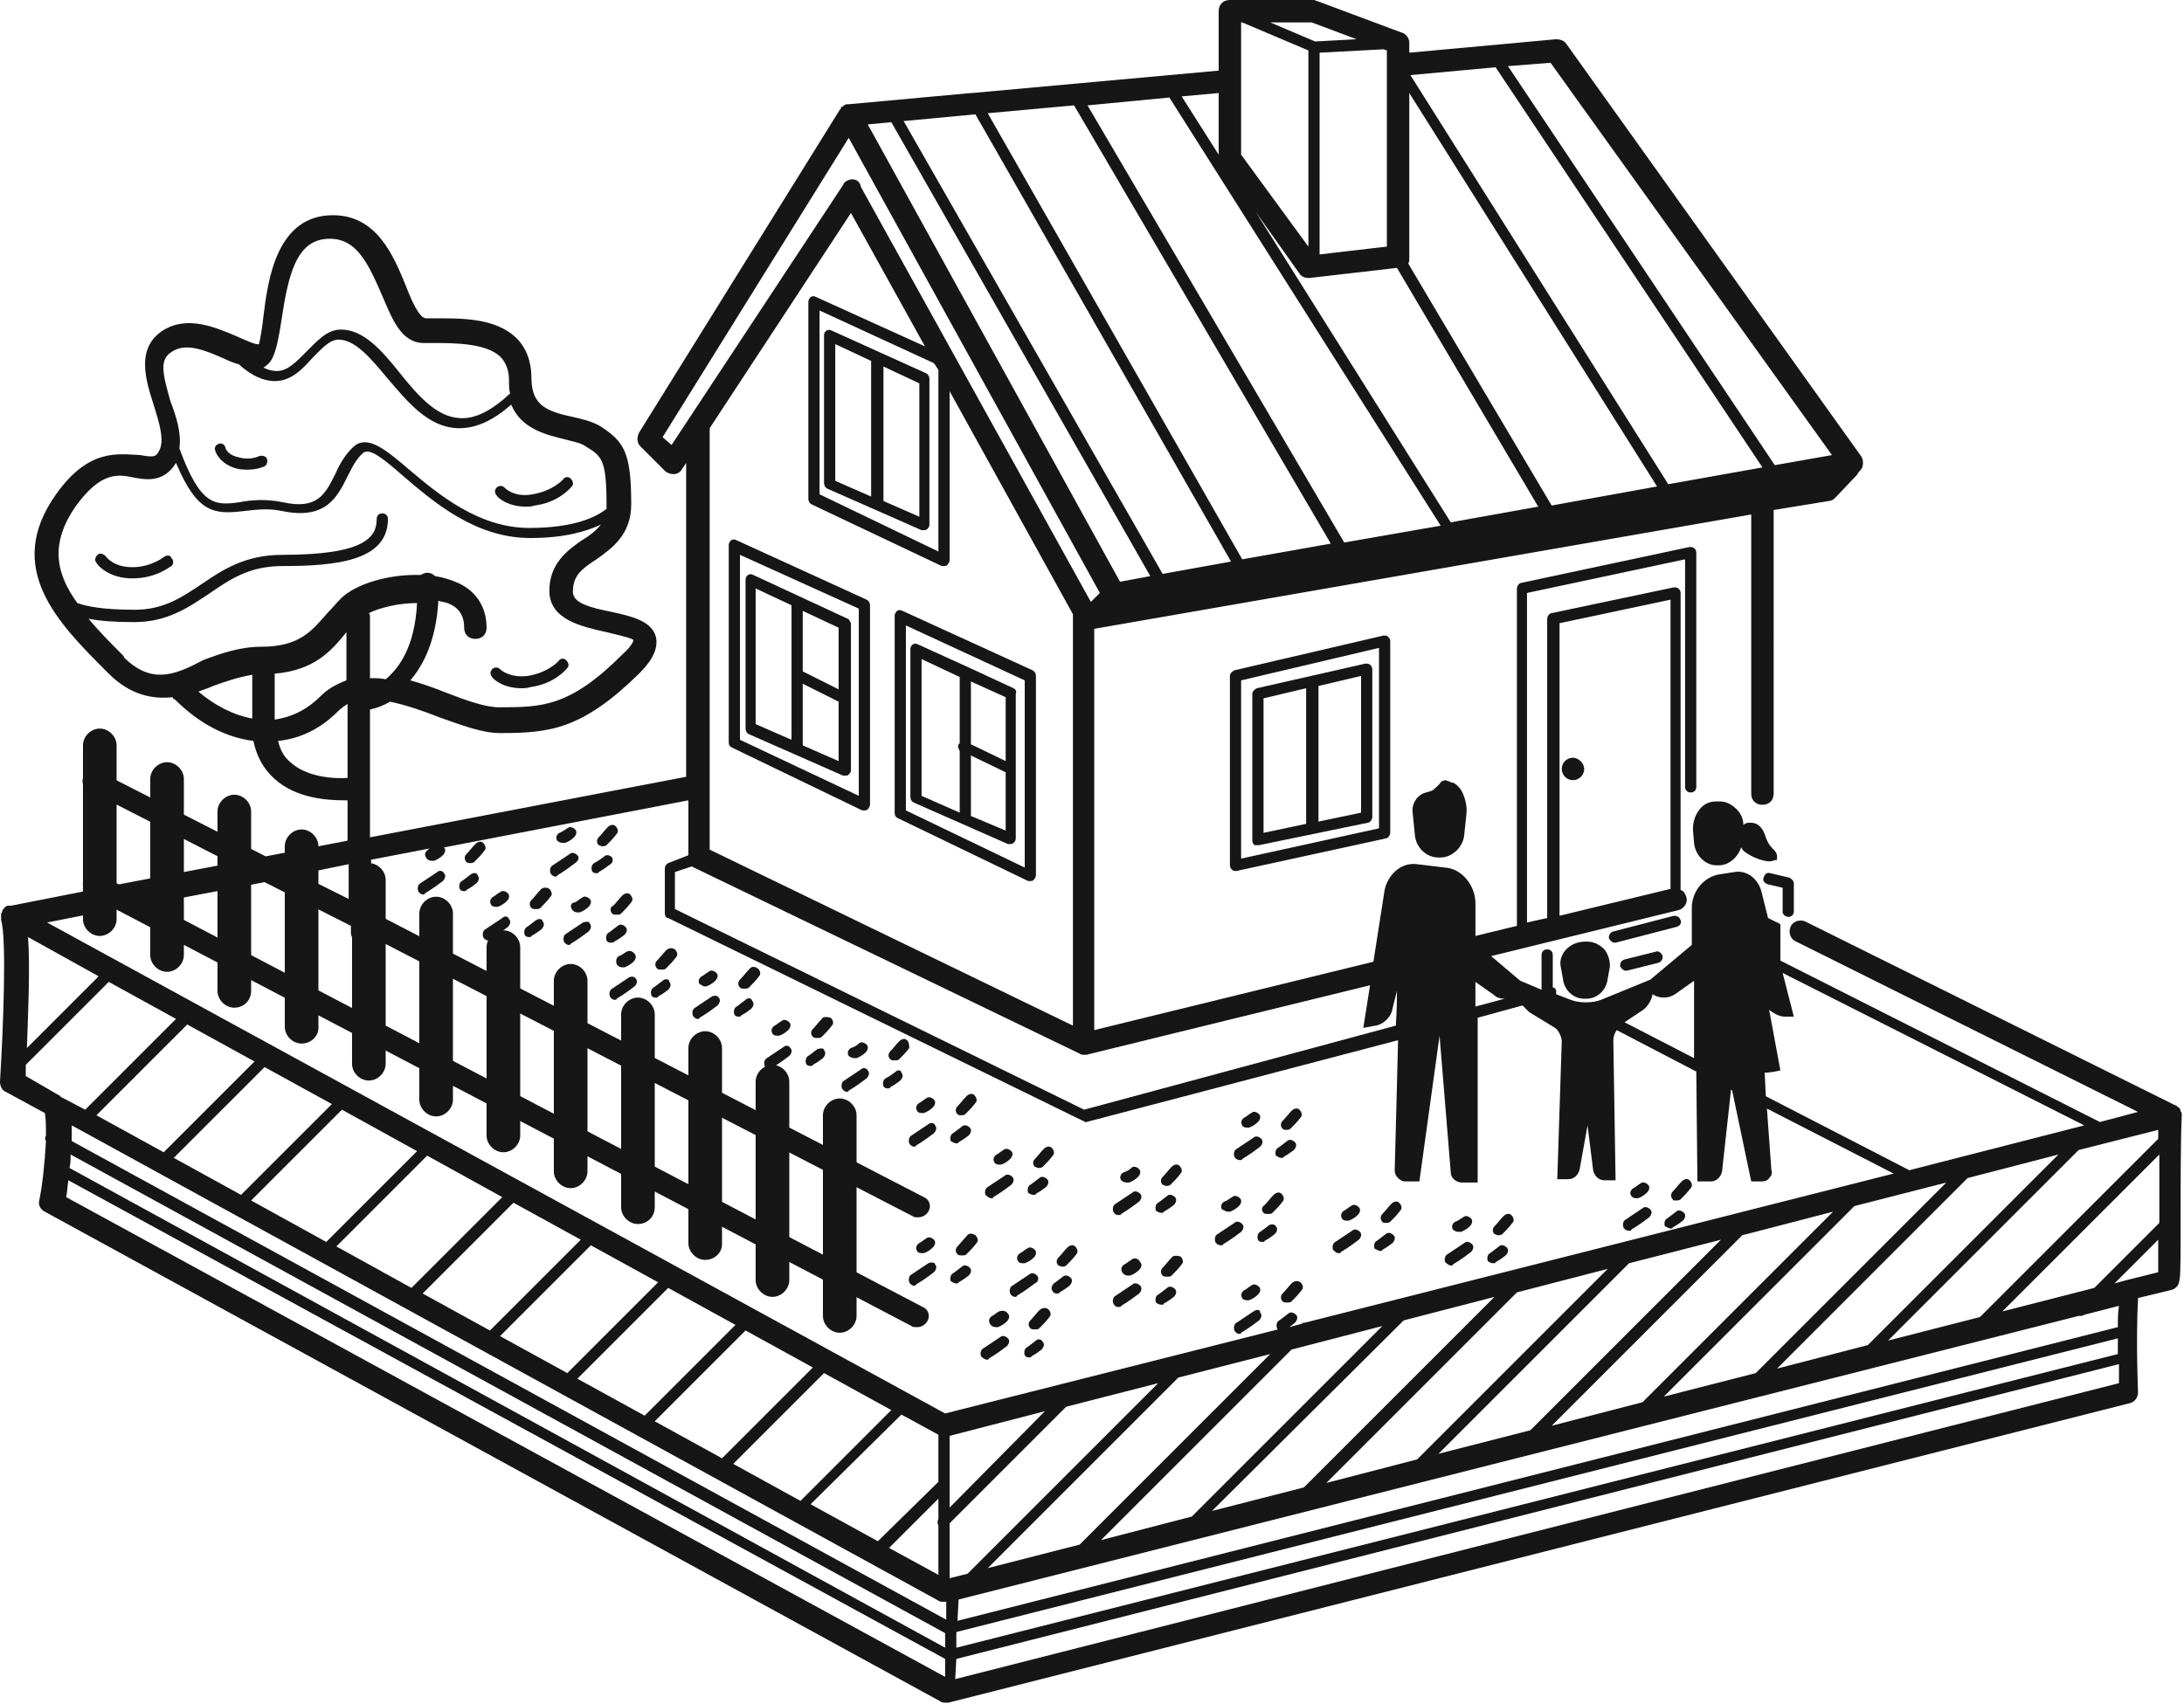 <?xml version="1.0" encoding="utf-8"?>
<!-- Generator: Adobe Illustrator 21.0.2, SVG Export Plug-In . SVG Version: 6.00 Build 0)  -->
<svg version="1.1" id="Слой_1" xmlns="http://www.w3.org/2000/svg" xmlns:xlink="http://www.w3.org/1999/xlink" x="0px" y="0px"
	 viewBox="0 0 194.8 152" style="enable-background:new 0 0 194.8 152;" xml:space="preserve">
<style type="text/css">
	.st0{fill:#161616;}
</style>
<g>
	<g>
		<path class="st0" d="M74.9,118.9c-0.8,0-1.5-0.7-1.5-1.5V99.5c0-0.8,0.7-1.5,1.5-1.5s1.5,0.7,1.5,1.5v17.9
			C76.4,118.2,75.7,118.9,74.9,118.9z"/>
		<path class="st0" d="M68.9,115.7c-0.8,0-1.5-0.7-1.5-1.5V96.5c0-0.8,0.7-1.5,1.5-1.5s1.5,0.7,1.5,1.5v17.7
			C70.4,115,69.7,115.7,68.9,115.7z"/>
		<path class="st0" d="M62.9,112.4c-0.8,0-1.5-0.7-1.5-1.5V93.5c0-0.8,0.7-1.5,1.5-1.5s1.5,0.7,1.5,1.5v17.5
			C64.4,111.8,63.7,112.4,62.9,112.4z"/>
		<path class="st0" d="M56.9,109.2c-0.8,0-1.5-0.7-1.5-1.5V90.5c0-0.8,0.7-1.5,1.5-1.5s1.5,0.7,1.5,1.5v17.2
			C58.4,108.6,57.7,109.2,56.9,109.2z"/>
		<path class="st0" d="M50.9,106c-0.8,0-1.5-0.7-1.5-1.5v-17c0-0.8,0.7-1.5,1.5-1.5s1.5,0.7,1.5,1.5v17
			C52.4,105.3,51.7,106,50.9,106z"/>
		<path class="st0" d="M44.9,102.8c-0.8,0-1.5-0.7-1.5-1.5V84.5c0-0.8,0.7-1.5,1.5-1.5s1.5,0.7,1.5,1.5v16.8
			C46.4,102.1,45.7,102.8,44.9,102.8z"/>
		<path class="st0" d="M38.9,99.6c-0.8,0-1.5-0.7-1.5-1.5V81.5c0-0.8,0.7-1.5,1.5-1.5s1.5,0.7,1.5,1.5v16.6
			C40.4,98.9,39.7,99.6,38.9,99.6z"/>
		<path class="st0" d="M32.9,96.4c-0.8,0-1.5-0.7-1.5-1.5V78.5c0-0.8,0.7-1.5,1.5-1.5s1.5,0.7,1.5,1.5v16.4
			C34.4,95.7,33.7,96.4,32.9,96.4z"/>
		<path class="st0" d="M26.9,93.1c-0.8,0-1.5-0.7-1.5-1.5V75.5c0-0.8,0.7-1.5,1.5-1.5s1.5,0.7,1.5,1.5v16.2
			C28.4,92.5,27.7,93.1,26.9,93.1z"/>
		<path class="st0" d="M20.9,89.9c-0.8,0-1.5-0.7-1.5-1.5v-16c0-0.8,0.7-1.5,1.5-1.5s1.5,0.7,1.5,1.5v16
			C22.4,89.3,21.7,89.9,20.9,89.9z"/>
		<path class="st0" d="M14.9,86.7c-0.8,0-1.5-0.7-1.5-1.5V69.5c0-0.8,0.7-1.5,1.5-1.5s1.5,0.7,1.5,1.5v15.7
			C16.4,86,15.7,86.7,14.9,86.7z"/>
		<path class="st0" d="M8.9,83.5c-0.8,0-1.5-0.7-1.5-1.5V66.5c0-0.8,0.7-1.5,1.5-1.5s1.5,0.7,1.5,1.5V82
			C10.4,82.8,9.7,83.5,8.9,83.5z"/>
	</g>
	<g>
		<path class="st0" d="M159.5,81.8c0.3,0,0.5-0.2,0.5-0.5v-2.5c0-0.2-0.2-0.4-0.4-0.5l-1.7-0.4c-0.3-0.1-0.5,0.1-0.6,0.4
			c-0.1,0.3,0.1,0.5,0.4,0.6l1.3,0.3v2.2C159,81.5,159.2,81.8,159.5,81.8z"/>
		<path class="st0" d="M149.9,82.1c-0.1-0.3-0.3-0.4-0.6-0.4l-5.4,1.4c-0.3,0.1-0.4,0.3-0.4,0.6c0.1,0.2,0.3,0.4,0.5,0.4
			c0,0,0.1,0,0.1,0l5.4-1.4C149.9,82.6,150,82.3,149.9,82.1z"/>
		<path class="st0" d="M147.7,84.9l-2.8,0.7c-0.3,0.1-0.4,0.3-0.4,0.6c0.1,0.2,0.3,0.4,0.5,0.4c0,0,0.1,0,0.1,0l2.8-0.7
			c0.3-0.1,0.4-0.3,0.4-0.6C148.2,85,147.9,84.8,147.7,84.9z"/>
		<path class="st0" d="M112.2,75.4c0,0,0.1,0,0.1,0l9.7-2c0.2,0,0.4-0.3,0.4-0.5V59.7c0-0.2-0.1-0.3-0.2-0.4
			c-0.1-0.1-0.3-0.1-0.4-0.1l-9.7,2.2c-0.2,0.1-0.4,0.3-0.4,0.5v13.1c0,0.2,0.1,0.3,0.2,0.4C112,75.4,112.1,75.4,112.2,75.4z
			 M121.4,72.5l-3.8,0.8V61.2l3.8-0.9V72.5z M112.7,62.3l3.8-0.9v12.1l-3.8,0.8V62.3z"/>
		<path class="st0" d="M123.4,56.7l-13.3,3.1c-0.2,0.1-0.4,0.3-0.4,0.5v16.9c0,0.2,0.1,0.3,0.2,0.4c0.1,0.1,0.2,0.1,0.3,0.1
			c0,0,0.1,0,0.1,0l13.3-2.9c0.2,0,0.4-0.3,0.4-0.5V57.2c0-0.2-0.1-0.3-0.2-0.4C123.7,56.7,123.6,56.7,123.4,56.7z M123,73.9
			l-12.3,2.7V60.7l12.3-2.9V73.9z"/>
		<path class="st0" d="M90.4,61.4l-4.1-1.9c0,0,0,0,0,0l-4.4-2c-0.2-0.1-0.3-0.1-0.5,0c-0.1,0.1-0.2,0.2-0.2,0.4v13.2
			c0,0.2,0.1,0.4,0.3,0.5l8.4,3.7c0.1,0,0.1,0,0.2,0c0.1,0,0.2,0,0.3-0.1c0.1-0.1,0.2-0.2,0.2-0.4V61.9
			C90.7,61.7,90.6,61.5,90.4,61.4z M89.7,67.9l-3.1-1.5v-5.6l3.1,1.4V67.9z M82.2,58.8l3.4,1.6v5.9c0,0-0.1,0.1-0.1,0.1
			c-0.1,0.2,0,0.4,0.1,0.6v5.5l-3.4-1.5V58.8z M86.6,72.8v-5.4l3.1,1.5v5.2L86.6,72.8z"/>
		<path class="st0" d="M80.1,73l11.6,5.6c0.1,0,0.1,0,0.2,0c0.1,0,0.2,0,0.3-0.1c0.1-0.1,0.2-0.3,0.2-0.4V60.3
			c0-0.2-0.1-0.4-0.3-0.5l-11.6-5.3c-0.2-0.1-0.3-0.1-0.5,0c-0.1,0.1-0.2,0.3-0.2,0.4v17.6C79.8,72.8,79.9,72.9,80.1,73z M80.8,55.8
			l10.6,4.9v16.7l-10.6-5.1V55.8z"/>
		<path class="st0" d="M75.6,55.2l-8.4-3.9c-0.2-0.1-0.3-0.1-0.5,0c-0.1,0.1-0.2,0.2-0.2,0.4V65c0,0.2,0.1,0.4,0.3,0.5l8.4,3.7
			c0.1,0,0.1,0,0.2,0c0.1,0,0.2,0,0.3-0.1c0.1-0.1,0.2-0.2,0.2-0.4V55.6C75.8,55.4,75.7,55.2,75.6,55.2z M74.8,61.5l-3.2-1.6v-5.4
			l3.2,1.5V61.5z M67.4,52.5l3.2,1.5V66l-3.2-1.4V52.5z M71.6,66.5V61l3.2,1.6v5.3L71.6,66.5z"/>
		<path class="st0" d="M65.3,66.7l11.6,5.6c0.1,0,0.1,0,0.2,0c0.1,0,0.2,0,0.3-0.1c0.1-0.1,0.2-0.3,0.2-0.4V54
			c0-0.2-0.1-0.4-0.3-0.5l-11.6-5.3c-0.2-0.1-0.3-0.1-0.5,0c-0.1,0.1-0.2,0.3-0.2,0.4v17.6C65,66.5,65.1,66.6,65.3,66.7z M66,49.5
			l10.6,4.8V71L66,66V49.5z"/>
		<path class="st0" d="M73.8,43.6l8.4,3.7c0.1,0,0.1,0,0.2,0c0.1,0,0.2,0,0.3-0.1c0.1-0.1,0.2-0.2,0.2-0.4V33.8
			c0-0.2-0.1-0.4-0.3-0.5l-4.2-1.9c0,0,0,0,0,0l-4.2-1.9c-0.2-0.1-0.3-0.1-0.5,0c-0.1,0.1-0.2,0.2-0.2,0.4v13.2
			C73.5,43.3,73.6,43.5,73.8,43.6z M82,46.1l-3.2-1.4v-12l3.2,1.5V46.1z M74.5,30.7l3.2,1.5v12.1l-3.2-1.4V30.7z"/>
		<path class="st0" d="M194.6,99.5C194.6,99.5,194.6,99.5,194.6,99.5c0-0.2,0-0.3-0.1-0.3c0,0,0-0.1,0-0.1c0-0.1-0.1-0.2-0.1-0.2
			c0,0,0-0.1-0.1-0.1c-0.1-0.1-0.2-0.2-0.3-0.2l-33-16.4c-0.5-0.2-1.1,0-1.3,0.5s0,1.1,0.5,1.3l30.5,15.2l-3.4,0.9l-28.5-14.4v-2.9
			c0,0,0,0,0-0.1c0,0,0-0.1,0-0.1c0,0,0-0.1,0-0.1c0,0,0-0.1-0.1-0.1c0,0-0.1,0-0.1-0.1c0,0,0,0-0.1,0l-0.8-0.4l-0.6-2.4
			c-0.3-1.1-1.3-1.9-2.4-1.7l-1.3,0.2c-1.4,0.2-2.5,1.5-2.5,3l0,3.3l-3.7,3.1l-4.4,1.8c-0.7,0.3-2,0.3-2.7,0l-1.3-0.5
			c0-0.1,0-0.2,0-0.3c0-0.1-0.1-0.3-0.3-0.3v-2.9c0-0.3-0.2-0.5-0.5-0.5s-0.5,0.2-0.5,0.5v3.1l-1.9-0.8l-2.6-2.2l16.7-4.1
			c0.5-0.1,0.9-0.7,0.7-1.2c-0.1-0.3-0.2-0.5-0.5-0.6V52.9c0-0.2-0.1-0.3-0.2-0.4c-0.1-0.1-0.3-0.1-0.4-0.1l-10.9,2.3
			c-0.2,0-0.4,0.3-0.4,0.5v26.7l-1.8,0.4V52.9l14.1-3v20.3c0,0.3,0.2,0.5,0.5,0.5s0.5-0.2,0.5-0.5V49.3c0-0.2-0.1-0.3-0.2-0.4
			c-0.1-0.1-0.3-0.1-0.4-0.1L135.7,52c-0.2,0-0.4,0.3-0.4,0.5v30.1l-3.7,0.9l0-2.9c0-1.6-1.2-3.1-2.7-3.2l-2.5-0.3
			c-1.4-0.2-2.6,0.9-2.9,2.3l-1,6.4l-24.9,6.1V56.1l58.6-10.2v24.9c0,0.6,0.4,1,1,1s1-0.4,1-1V45.5l4.9-0.8c0.2,0,0.4-0.1,0.6-0.3
			l1.9-2c0.1-0.1,0.1-0.2,0.2-0.3c0.1-0.1,0.2-0.2,0.3-0.4c0.1-0.3,0.1-0.7-0.1-1L139.7,3.9c-0.2-0.3-0.6-0.4-0.9-0.4l-13.1,1.2V3.8
			c0-0.4-0.3-0.8-0.7-0.9l-7.5-2.8c-0.1,0-0.2-0.1-0.3-0.1h-7.5c-0.6,0-1,0.4-1,1v5.3l-22,2c0,0-0.1,0-0.1,0l-10.9,1c0,0,0,0-0.1,0
			c-0.1,0-0.2,0-0.3,0.1c0,0,0,0,0,0c-0.1,0.1-0.2,0.1-0.3,0.2c0,0,0,0,0,0.1c0,0,0,0-0.1,0.1L57,38.6c-0.2,0.4-0.2,0.9,0.1,1.2
			l2.2,2.2c0.2,0.2,0.5,0.3,0.8,0.3c0.3,0,0.6-0.2,0.7-0.4l0.4-0.6v28l-28.2,5.4L33,63.3c0.5-0.1,1.1-0.3,1.8-0.7
			c1.4,0.3,2.9,0.8,4.4,1.4c2,0.7,3.8,1.4,5.4,1.4c4.4,0,7.3-0.3,12.4-5.3c0.8-0.8,1.8-2,1.5-3.3c-0.4-1.4-2.1-1.8-3.9-2.2
			c-2-0.4-3.5-0.8-3.5-1.8c0-1.4,0.7-2,2.1-2.9c1.4-1,3.1-2.2,3.1-4.9c0-4.6-0.6-5.6-2.8-7c-0.7-0.4-1.5-0.6-2.4-0.8
			c-2.3-0.5-3.7-1-3.7-3.5c0-1.5-0.5-2.7-1.3-3.5c-1.9-1.9-5.1-1.8-7.5-1.8l-0.6,0c-0.6,0-1.3-1.6-1.8-2.9c-1.1-2.7-2.6-6.3-6.5-6.3
			c-5,0-5.8,5.7-6.2,9c-0.1,1-0.3,2.1-0.4,2.5c-0.3,0.1-1.3-0.4-2-0.7c-1.9-0.8-4.4-1.9-6.6-0.5c-2.4,1.6-1.5,4.4-0.8,6.6
			c0.5,1.6,1,3.2,0.5,4.1c-0.3,0.6-0.5,0.6-1.7,0.4C10.5,40.5,7.9,40,5,44.1c-4.7,6.6,0.2,11.5,4.5,15.8l0.2,0.2
			c1.9,1.9,3.9,2.3,5.7,2.1c0,0.1,0.1,0.2,0.2,0.2c2.2,2.2,4.6,3.4,7,3.7c0.3,1.4,0.9,2.5,1.9,3.4c1.9,1.7,4.6,1.9,6.2,1.9
			c0.1,0,0.2,0,0.3,0l0,3.6l-7.3,1.4L8.8,68.8c-0.5-0.3-1.1-0.1-1.3,0.4c-0.3,0.5-0.1,1.1,0.4,1.3l12.7,6.5l-10,1.9l-1.8-0.9
			c-0.5-0.3-1.1-0.1-1.3,0.4c-0.2,0.4-0.1,0.8,0.1,1.1L1,80.8c0,0-0.1,0-0.1,0c0,0,0,0-0.1,0c0,0,0,0-0.1,0c-0.1,0-0.2,0.1-0.2,0.1
			c0,0-0.1,0-0.1,0.1c-0.1,0.1-0.2,0.2-0.2,0.3c0,0,0,0,0,0c0,0.1-0.1,0.2-0.1,0.2c0,0,0,0,0,0.1c0,0,0,0.1,0,0.1c0,0.1,0,0.2,0,0.3
			c0,0,0,0,0,0.1c0.5,1.5,0.2,9.6-0.1,14.4c0,0.4,0.2,0.8,0.5,0.9l3.5,1.9c0.1,0.5,0.1,1.2,0.1,2c0,0,0,0,0,0
			c-0.1,0.2-0.1,0.3,0,0.5c-0.1,1.8-0.3,3.9-0.6,5.3c-0.1,0.4,0.1,0.8,0.5,1l79.9,43.7c0.1,0.1,0.3,0.1,0.5,0.1c0.1,0,0.2,0,0.2,0
			l105.3-26.7c0.5-0.1,0.8-0.5,0.8-1c0,0-0.2-4.5,0-8.4l2.9-0.7c0.5-0.1,0.8-0.5,0.8-1C194.6,114.1,194.4,103.8,194.6,99.5z
			 M24.5,60.1c3.6-0.3,5.1-2.1,6.4-3.7l0,4.3c-0.8,0.3-1.6,0.7-2.3,1.4c-1.3,1.3-2.7,1.9-4.1,2.1V60.1z M33,55c0-0.1,0-0.2-0.1-0.3
			c1-0.5,2.7-0.9,4.3-0.9c-0.2,3.9-1.6,5.8-2.8,6.8c-0.5-0.1-0.9-0.1-1.4-0.1L33,55z M24.4,31.7c0.3-0.7,0.5-1.8,0.7-3.1
			c0.6-4,1.3-7.3,4.3-7.3c2.4,0,3.4,2.1,4.7,5.1c0.9,2.1,1.7,4.2,3.7,4.2l0.7,0c2,0,4.8,0,6.1,1.2c0.5,0.5,0.8,1.2,0.8,2.1
			c0,0.4,0,0.9,0.1,1.2c-1.6,1.5-3.1,2.3-4.5,2.2c-2.1-0.1-3.8-2.1-5.4-4.1c-1.6-2-3.2-3.8-5.2-3.8c-1.2,0-2.1,1-3,1.9
			c-0.9,0.9-1.7,1.8-2.7,1.8c-0.4,0-0.8-0.1-1.2-0.3C23.8,32.6,24.2,32.3,24.4,31.7z M15.3,31.4c1.3-0.9,3.1-0.1,4.7,0.6
			c0.4,0.2,0.9,0.4,1.3,0.5c1.1,1,2.2,1.5,3.2,1.5c0,0,0,0,0,0c1.5,0,2.5-1.1,3.4-2.1c0.8-0.8,1.5-1.6,2.3-1.6
			c1.5,0,2.9,1.7,4.4,3.5c1.8,2.1,3.6,4.3,6.2,4.4c0.1,0,0.1,0,0.2,0c1.5,0,3-0.7,4.6-2.1c0.9,2.2,3.2,2.7,4.8,3.1
			c0.7,0.2,1.4,0.3,1.8,0.6c1.5,0.9,1.9,1.2,1.9,5.3c0,0.1,0,0.2,0,0.3c-0.9,0.7-2.8,1.7-6.9,1.7c-4.5,0-8.1-3-10.7-5.2
			c-2.1-1.8-3.7-3.1-4.9-2.1c-0.8,0.7-1.3,1.6-1.7,2.5c-0.9,1.8-1.6,3.2-4.7,2.5c-1.5-0.3-2.8-0.2-3.8,0c-2.2,0.3-3.5,0.4-5.4-4.8
			c0.2-1.4-0.3-2.9-0.8-4.2C14.5,33.3,14.2,32.1,15.3,31.4z M11.1,58.7L11,58.5c-1.1-1.1-2.2-2.2-3.1-3.3c1,0.2,2.3,0.3,4.1,0.3
			c2.9,0,4.8-1.3,6.6-2.5c1.9-1.3,3.6-2.5,6.6-2.5c4.9,0,9.4-0.5,9.4-4.2c0-0.3-0.2-0.5-0.5-0.5s-0.5,0.2-0.5,0.5
			c0,1.6-1,3.2-8.4,3.2c-3.3,0-5.3,1.3-7.2,2.6c-1.8,1.2-3.4,2.3-6,2.3c-2.8,0-4.3-0.3-5.1-0.6c-1.9-2.6-2.5-5.3-0.1-8.7
			c2.2-3,3.7-2.8,5.1-2.5c1.1,0.2,2.7,0.5,3.8-1.3c0,0,0,0,0,0c1.9,4.5,3.4,4.6,6,4.3c1-0.1,2.1-0.3,3.5,0c3.9,0.8,4.9-1.3,5.8-3.1
			c0.4-0.8,0.8-1.6,1.4-2.1c0.6-0.5,2,0.7,3.6,2.1c2.7,2.3,6.4,5.5,11.3,5.5c3.1,0,5-0.6,6.3-1.2c-0.4,0.5-1,1-1.7,1.4
			c-1.3,0.9-2.9,2.1-2.9,4.5c0,2.6,2.9,3.2,5.1,3.7c0.8,0.2,2.2,0.5,2.4,0.7c0,0,0,0.4-1,1.3c-4.7,4.7-7.2,4.7-11,4.7
			c-1.2,0-2.9-0.6-4.7-1.3c-1-0.4-2.1-0.8-3.2-1.1c1.2-1.4,2.3-3.6,2.5-7.1c0.3,0.1,0.5,0.1,0.8,0.2c1.1,0.4,1.5,1.2,1.5,2.2
			c0,0.6,0.4,1,1,1s1-0.4,1-1c0-1.9-1-3.4-2.8-4.1c-0.5-0.2-1.1-0.4-1.8-0.5c-0.2-0.2-0.4-0.3-0.7-0.3c-0.2,0-0.4,0.1-0.6,0.2
			c-2.8-0.1-5.8,0.8-7.1,2.1c-0.4,0.4-0.8,0.9-1.2,1.3c-1.4,1.6-2.5,3-5.9,3c-1.9,0-3.6,0.6-5.2,1.2C15.5,60.3,13.5,61,11.1,58.7z
			 M19,61.2c1.1-0.4,2.3-0.8,3.5-1v3.9c-1.7-0.3-3.4-1.2-4.8-2.4C18.2,61.5,18.6,61.4,19,61.2z M25.9,68c-0.6-0.5-0.9-1.1-1.1-1.9
			c2-0.2,3.8-1.1,5.3-2.6c0.3-0.3,0.6-0.5,0.9-0.7l0,6.6C29.7,69.5,27.3,69.3,25.9,68z M178.6,117l14-14c0,2,0,4.2,0,6.1l-5.8,5.8
			L178.6,117z M192.5,100.8c0,0.3,0,0.6,0,0.8l-15.9,15.9l-8.2,2.1l17-17L192.5,100.8z M188.9,120.8L85.3,147l0-1.4l103.6-26.2
			C188.9,119.9,188.9,120.4,188.9,120.8z M6.3,103l78,42.7l0,1.3L6.2,104.2C6.3,103.8,6.3,103.4,6.3,103z M22.7,94.7l-8.1,8.1
			l-6-3.3l8.1-8.1L22.7,94.7z M23.6,95.2l6,3.3l-8.1,8.1l-6-3.3L23.6,95.2z M30.5,99l6.7,3.7l-8.1,8.1l-6.7-3.7L30.5,99z
			 M38.1,103.1l6.7,3.7l-8.1,8.1l-6.7-3.7L38.1,103.1z M45.8,107.3l6,3.3l-8.1,8.1l-6-3.3L45.8,107.3z M52.7,111.1l6,3.3l-8.1,8.1
			l-6-3.3L52.7,111.1z M59.6,114.9l6,3.3l-8.1,8.1l-6-3.3L59.6,114.9z M66.5,118.7l6,3.3l-8.1,8.1l-6-3.3L66.5,118.7z M73.5,122.5
			l6,3.3l-8.1,8.1l-6-3.3L73.5,122.5z M80.4,126.2l3.3,1.8v4.2l-5.4,5.3l-6-3.3L80.4,126.2z M84.7,140.8v-4.9l10.4-10.4l8.2-2.1
			l-17,17L84.7,140.8z M84.7,134.5v-6.4l8.5-2.2L84.7,134.5z M83.7,133.7v1.8c-0.1,0.2-0.1,0.4,0,0.6v4.4l-4.4-2.4L83.7,133.7z
			 M105.1,122.9l8.2-2.1l-17,17l-8.2,2.1L105.1,122.9z M115.2,120.4l8.1-2.1l-17,17l-8.1,2.1L115.2,120.4z M125.2,117.8l8.1-2.1
			l-17,17l-8.2,2.1L125.2,117.8z M135.3,115.3l8.1-2.1l-17,17l-8.1,2.1L135.3,115.3z M145.3,112.7l8.2-2.1l-17,17l-8.2,2.1
			L145.3,112.7z M155.4,110.2l8.1-2.1l-17,17l-8.1,2.1L155.4,110.2z M165.4,107.6l8.2-2.1l-17,17l-8.2,2.1L165.4,107.6z
			 M175.5,105.1l8.1-2.1l-17,17l-8.1,2.1L175.5,105.1z M170.3,104.4l-12.8-6.6l-0.1-2.1c0.4,0,0.9-0.1,0.9-0.1l0.5-0.1l-1-5.4
			c0.4,0.3,0.9,0.6,1.4,0.6h0.8l-1-3.9l26.9,13.6L170.3,104.4z M151.1,94.4l-6.2-3.2l1.5-1c0.5-0.3,0.9-0.9,1-1.5
			c0.6,0.4,1.4,0.4,2,0l1.7-1.2L151.1,94.4z M131.6,87.8l0-0.2l1.7,1.2c0.2,0.2,0.5,0.3,0.9,0.3l-2.6,0.7V87.8z M139.1,55.6l9.9-2.1
			v25.8l-9.9,2.4V55.6z M121.6,91.7l1.1-0.2c0.7-0.1,1.4-0.8,1.5-1.5l0.4-1.6c0,0.5,0,1.6-0.1,3.1L96.7,99L60.2,81.1v-3.3l1.5-0.5
			c0.1,0,0.1,0.1,0.2,0.1L96.3,94c0,0,0,0,0,0c0.1,0.1,0.3,0.1,0.4,0.1c0,0,0,0,0,0c0,0,0,0,0,0c0,0,0,0,0,0c0.1,0,0.2,0,0.2,0
			l25.3-6.2L121.6,91.7z M79.5,10.9l23.1,40.5l-2.7,0.5L77.4,11.1L79.5,10.9z M87,10.2l22.8,39.9l-6.1,1.1L80.6,10.8L87,10.2z
			 M95.8,9.4l22.9,39.1l-7.9,1.4L88.1,10.1L95.8,9.4z M104.3,8.7l24.2,38.2l-8.6,1.5l-22.9-39L104.3,8.7z M133.4,6l23.8,35.7
			l-8.4,1.5l-23-36.5L133.4,6z M138.4,45.1l-12.8-21.6c0.1-0.1,0.1-0.3,0.1-0.5V8.3l22.1,35.1L138.4,45.1z M123.7,4.5V22l-6,0.7v-18
			l5.7-0.3L123.7,4.5z M117,2l4,1.5l-3.7,0.2l-4-1.7H117z M116.7,4.5V22l-6-8.2V2h0.1L116.7,4.5z M115.9,24.4
			c0.2,0.3,0.5,0.4,0.8,0.4c0,0,0.1,0,0.1,0l7.8-0.9l12.6,21.3l-7.8,1.4L112,18.9L115.9,24.4z M163.4,40.6l-5.1,0.9L134.5,5.9
			l3.8-0.3L163.4,40.6z M108.7,13.8l-3.3-5.2l3.3-0.3V13.8z M59.9,39.7L59.1,39l16.6-26.7l22.4,40.6l-0.8,0.8l-20.5-37
			C76.7,16.2,76.4,16,76,16c0,0,0,0,0,0c-0.3,0-0.7,0.2-0.8,0.5L59.9,39.7z M83.7,33v16.2l-10.6-5.1V27.7l10.2,4.7L83.7,33z
			 M75.9,19l6.6,11.9l-9.7-4.4c-0.2-0.1-0.3-0.1-0.5,0c-0.1,0.1-0.2,0.3-0.2,0.4v17.6c0,0.2,0.1,0.4,0.3,0.5L84,50.5
			c0.1,0,0.1,0,0.2,0c0.1,0,0.2,0,0.3-0.1c0.1-0.1,0.2-0.3,0.2-0.4V34.9l11,19.9v36.7L63.3,75.8V38.2L75.9,19z M31.1,77.1l0,3.1
			L26.7,78L31.1,77.1z M10.3,81.1l71,37.2c0.1,0.1,0.3,0.1,0.5,0.1c0.4,0,0.7-0.2,0.9-0.5c0.3-0.5,0.1-1.1-0.4-1.3l-68.7-36l10-1.9
			l7.7,3.9l0,0.6c0,0.6,0.5,1,1,1c0,0,0,0,0,0c0.4,0,0.8-0.3,0.9-0.6l48.2,24.9c0.1,0.1,0.3,0.1,0.5,0.1c0.4,0,0.7-0.2,0.9-0.5
			c0.3-0.5,0.1-1.1-0.4-1.3L33.1,81.3l0-4.6l5.2-1c0,0-0.1,0.1-0.1,0.1c-0.2,0.1-0.4,0.4-0.2,0.7c0.1,0.2,0.3,0.3,0.5,0.3
			c0.1,0,0.1,0,0.2,0c0.3-0.1,0.6-0.3,0.8-0.5c0.2-0.2,0.3-0.5,0.1-0.7c0,0,0,0,0,0l21.8-4.2v4.9l-1.8,0.7c-0.2,0.1-0.3,0.3-0.3,0.5
			v4c0,0.2,0.1,0.4,0.3,0.4l37,18.1c0.1,0,0.1,0.1,0.2,0.1c0,0,0.1,0,0.1,0l27.8-7.3c-0.1,3.5-0.2,8.4-0.3,11.6
			c0,0.3,0.1,0.5,0.3,0.7c0.2,0.2,0.4,0.3,0.6,0.3h1.3l1.8-13l1,12.2c0,0.5,0.5,0.9,1,0.9h1.4V90.8l4-1.1c0.2,0.2,0.4,0.4,0.6,0.6
			l2.3,1.4c0.3,0.2,0.6,0.8,0.6,1.2l-0.4,12.3h1c0.5,0,0.9-0.4,1-0.9l0.7-3.9l0.5,4c0.1,0.5,0.5,0.9,1,0.9h1l-0.2-12.5
			c0-0.3,0.1-0.6,0.3-0.9l7.1,3.7l0.1,9.8h1.2c0.5,0,0.9-0.4,1-0.9l0.8-7.3l0.1,0.1l1.7,8.1h1c0.2,0,0.5-0.1,0.6-0.3
			c0.2-0.2,0.3-0.4,0.2-0.7l-0.4-5.5l11.3,5.8L116.4,118c-0.1,0-0.2,0-0.3,0.1l-1.1,0.3c0.1-0.1,0.3-0.2,0.5-0.4
			c0.2-0.2,0.3-0.5,0.1-0.7c-0.2-0.2-0.5-0.3-0.7-0.1c-0.5,0.4-0.8,0.6-0.8,0.6c-0.2,0.1-0.3,0.4-0.2,0.7c0,0.1,0.1,0.1,0.1,0.1
			l-29.7,7.5L4.2,82.3L10.3,81.1z M2.5,83.6l6.3,3.5l-6.4,6.4C2.5,90.5,2.7,86.3,2.5,83.6z M2.3,95l7.4-7.4l6,3.3l-8.1,8.1l-2.1-1.1
			c0,0-0.1,0-0.1-0.1L2.3,96C2.3,95.7,2.3,95.4,2.3,95z M83.7,142.8c0.1,0.1,0.3,0.1,0.5,0.1c0.1,0,0.2,0,0.2,0l0,1.6l-78-42.7
			c0-0.5,0-0.9,0-1.4L83.7,142.8z M6.1,105.3L84.3,148l0,1.6L5.9,106.8C6,106.4,6,105.9,6.1,105.3z M85.2,149.8l0.1-1.8l103.7-26.3
			c0,0.7,0,1.3,0,1.7L85.2,149.8z M188.9,118.4L85.4,144.6l0.1-1.9l99.9-25.3c0,0,0.1,0,0.1,0c0.1,0,0.3,0,0.4-0.1l3.1-0.8
			C188.9,117.1,188.9,117.7,188.9,118.4z M189.7,114.2C189.7,114.2,189.6,114.2,189.7,114.2l-1.1,0.3l3.9-3.9c0,1.2,0,2.3,0,2.9
			L189.7,114.2z"/>
		<path class="st0" d="M140.3,67.6c-0.5,0-1,0.4-1,1c0,0.5,0.4,1,1,1c0.5,0,1-0.4,1-1C141.3,68.1,140.8,67.6,140.3,67.6z
			 M140.3,68.6C140.3,68.6,140.3,68.6,140.3,68.6l0.5,0L140.3,68.6z"/>
		<path class="st0" d="M44.8,81.9c-0.9,0.6-1.5,1-1.5,1c-0.2,0.1-0.3,0.4-0.2,0.7c0.1,0.2,0.3,0.3,0.4,0.3c0.1,0,0.2,0,0.2-0.1
			c0,0,0.7-0.4,1.6-1.1c0.2-0.2,0.3-0.5,0.1-0.7C45.3,81.7,45,81.7,44.8,81.9z"/>
		<path class="st0" d="M48.2,79.4c-0.3,0.3-0.5,0.6-0.8,0.9c-0.2,0.2-0.2,0.5,0,0.7c0.1,0.1,0.2,0.1,0.4,0.1s0.3,0,0.4-0.1
			c0.3-0.3,0.6-0.6,0.9-1c0.2-0.2,0.1-0.5-0.1-0.7C48.7,79.1,48.3,79.2,48.2,79.4z"/>
		<path class="st0" d="M47.8,82.1c-0.5,0.4-0.8,0.6-0.8,0.6c-0.2,0.1-0.3,0.4-0.2,0.7c0.1,0.2,0.3,0.2,0.4,0.2c0.1,0,0.2,0,0.2-0.1
			c0,0,0.4-0.2,0.9-0.6c0.2-0.2,0.3-0.5,0.1-0.7C48.4,82,48.1,81.9,47.8,82.1z"/>
		<path class="st0" d="M44.2,80.9c0.1,0,0.1,0,0.2,0c0.3-0.1,0.6-0.3,0.8-0.5c0.2-0.2,0.3-0.5,0.1-0.7c-0.2-0.2-0.5-0.3-0.7-0.1
			c-0.2,0.1-0.4,0.3-0.6,0.4c-0.2,0.1-0.4,0.4-0.2,0.7C43.8,80.8,44,80.9,44.2,80.9z"/>
		<path class="st0" d="M39,77.8c-0.9,0.6-1.5,1-1.5,1c-0.2,0.1-0.3,0.4-0.2,0.7c0.1,0.2,0.3,0.3,0.4,0.3c0.1,0,0.2,0,0.2-0.1
			c0,0,0.7-0.4,1.6-1.1c0.2-0.2,0.3-0.5,0.1-0.7C39.5,77.7,39.2,77.6,39,77.8z"/>
		<path class="st0" d="M41.9,77c0.1,0,0.3,0,0.4-0.1c0.3-0.3,0.6-0.6,0.9-1c0.2-0.2,0.1-0.5-0.1-0.7s-0.5-0.1-0.7,0.1
			c-0.3,0.3-0.5,0.6-0.8,0.9c-0.2,0.2-0.2,0.5,0,0.7C41.7,77,41.8,77,41.9,77z"/>
		<path class="st0" d="M42,78c-0.5,0.4-0.8,0.6-0.8,0.6C41,78.7,40.9,79,41,79.3c0.1,0.2,0.3,0.2,0.4,0.2c0.1,0,0.2,0,0.2-0.1
			c0,0,0.4-0.2,0.9-0.6c0.2-0.2,0.3-0.5,0.1-0.7C42.6,77.9,42.3,77.8,42,78z"/>
		<path class="st0" d="M51.5,76.3c-0.2-0.2-0.5-0.3-0.7-0.1c-0.9,0.6-1.5,1-1.5,1c-0.2,0.1-0.3,0.4-0.2,0.7c0.1,0.2,0.3,0.3,0.4,0.3
			c0.1,0,0.2,0,0.2-0.1c0,0,0.7-0.4,1.6-1.1C51.6,76.8,51.7,76.5,51.5,76.3z"/>
		<path class="st0" d="M53.7,75.5c0.1,0,0.3,0,0.4-0.1c0.3-0.3,0.6-0.6,0.9-1c0.2-0.2,0.1-0.5-0.1-0.7c-0.2-0.2-0.5-0.1-0.7,0.1
			c-0.3,0.3-0.5,0.6-0.8,0.9c-0.2,0.2-0.2,0.5,0,0.7C53.5,75.4,53.6,75.5,53.7,75.5z"/>
		<path class="st0" d="M54.6,76.5c-0.2-0.2-0.5-0.3-0.7-0.1C53.4,76.8,53,77,53,77c-0.2,0.1-0.3,0.4-0.2,0.7
			c0.1,0.2,0.3,0.2,0.4,0.2c0.1,0,0.2,0,0.2-0.1c0,0,0.4-0.2,0.9-0.6C54.7,77,54.7,76.7,54.6,76.5z"/>
		<path class="st0" d="M50.2,75.2c0.1,0,0.1,0,0.2,0c0.3-0.1,0.6-0.3,0.8-0.5c0.2-0.2,0.3-0.5,0.1-0.7c-0.2-0.2-0.5-0.3-0.7-0.1
			c-0.2,0.1-0.4,0.3-0.7,0.4c-0.2,0.1-0.4,0.4-0.2,0.7C49.8,75.1,50,75.2,50.2,75.2z"/>
		<path class="st0" d="M52,82.3c-0.9,0.6-1.5,1-1.5,1c-0.2,0.1-0.3,0.4-0.2,0.7c0.1,0.2,0.3,0.3,0.4,0.3c0.1,0,0.2,0,0.2-0.1
			c0,0,0.7-0.4,1.6-1.1c0.2-0.2,0.3-0.5,0.1-0.7C52.6,82.2,52.3,82.2,52,82.3z"/>
		<path class="st0" d="M54.6,81.5c0.1,0.1,0.2,0.1,0.4,0.1s0.3,0,0.4-0.1c0.3-0.3,0.6-0.6,0.9-1c0.2-0.2,0.1-0.5-0.1-0.7
			c-0.2-0.2-0.5-0.1-0.7,0.1c-0.3,0.3-0.5,0.6-0.8,0.9C54.4,80.9,54.4,81.3,54.6,81.5z"/>
		<path class="st0" d="M54.8,84c0,0,0.4-0.2,0.9-0.6c0.2-0.2,0.3-0.5,0.1-0.7c-0.2-0.2-0.5-0.3-0.7-0.1c-0.5,0.4-0.8,0.6-0.8,0.6
			c-0.2,0.1-0.3,0.4-0.2,0.7c0.1,0.2,0.3,0.2,0.4,0.2C54.6,84.1,54.7,84.1,54.8,84z"/>
		<path class="st0" d="M51,81.1c0.1,0.2,0.3,0.3,0.5,0.3c0.1,0,0.1,0,0.2,0c0.3-0.1,0.6-0.3,0.8-0.5c0.2-0.2,0.3-0.5,0.1-0.7
			c-0.2-0.2-0.5-0.3-0.7-0.1c-0.2,0.1-0.4,0.3-0.6,0.4C51,80.5,50.8,80.8,51,81.1z"/>
		<path class="st0" d="M56.1,87.2c-0.9,0.6-1.5,1-1.5,1c-0.2,0.1-0.3,0.4-0.2,0.7c0.1,0.2,0.3,0.3,0.4,0.3c0.1,0,0.2,0,0.2-0.1
			c0,0,0.7-0.4,1.6-1.1c0.2-0.2,0.3-0.5,0.1-0.7C56.6,87.1,56.3,87.1,56.1,87.2z"/>
		<path class="st0" d="M59.4,84.8c-0.3,0.3-0.5,0.6-0.8,0.9c-0.2,0.2-0.2,0.5,0,0.7c0.1,0.1,0.2,0.1,0.4,0.1s0.3,0,0.4-0.1
			c0.3-0.3,0.6-0.6,0.9-1c0.2-0.2,0.1-0.5-0.1-0.7C59.9,84.5,59.6,84.6,59.4,84.8z"/>
		<path class="st0" d="M59.1,87.5c-0.5,0.4-0.8,0.6-0.8,0.6c-0.2,0.1-0.3,0.4-0.2,0.7c0.1,0.2,0.3,0.2,0.4,0.2c0.1,0,0.2,0,0.2-0.1
			c0,0,0.4-0.2,0.9-0.6c0.2-0.2,0.3-0.5,0.1-0.7C59.7,87.3,59.3,87.3,59.1,87.5z"/>
		<path class="st0" d="M55.9,84.9c-0.2,0.1-0.4,0.3-0.7,0.4C55,85.4,54.9,85.7,55,86c0.1,0.2,0.3,0.3,0.5,0.3c0.1,0,0.1,0,0.2,0
			c0.3-0.1,0.6-0.3,0.8-0.5c0.2-0.2,0.3-0.5,0.1-0.7C56.4,84.8,56.1,84.8,55.9,84.9z"/>
		<path class="st0" d="M63.5,88.9c-0.9,0.6-1.5,1-1.5,1c-0.2,0.1-0.3,0.4-0.2,0.7c0.1,0.2,0.3,0.3,0.4,0.3c0.1,0,0.2,0,0.2-0.1
			c0,0,0.7-0.4,1.6-1.1c0.2-0.2,0.3-0.5,0.1-0.7C64,88.8,63.7,88.8,63.5,88.9z"/>
		<path class="st0" d="M66.8,86.5c-0.3,0.3-0.5,0.6-0.8,0.9c-0.2,0.2-0.2,0.5,0,0.7c0.1,0.1,0.2,0.1,0.4,0.1s0.3,0,0.4-0.1
			c0.3-0.3,0.6-0.6,0.9-1c0.2-0.2,0.1-0.5-0.1-0.7C67.3,86.2,67,86.2,66.8,86.5z"/>
		<path class="st0" d="M66.5,89.2c-0.5,0.4-0.8,0.6-0.8,0.6c-0.2,0.1-0.3,0.4-0.2,0.7c0.1,0.2,0.3,0.2,0.4,0.2c0.1,0,0.2,0,0.2-0.1
			c0,0,0.4-0.2,0.9-0.6c0.2-0.2,0.3-0.5,0.1-0.7C67,89,66.7,89,66.5,89.2z"/>
		<path class="st0" d="M62.8,88c0.1,0,0.1,0,0.2,0c0.3-0.1,0.6-0.3,0.8-0.5c0.2-0.2,0.3-0.5,0.1-0.7c-0.2-0.2-0.5-0.3-0.7-0.1
			c-0.2,0.1-0.4,0.3-0.6,0.4c-0.2,0.1-0.4,0.4-0.2,0.7C62.5,87.8,62.7,88,62.8,88z"/>
		<path class="st0" d="M69.9,93.4c-0.9,0.6-1.5,1-1.5,1c-0.2,0.1-0.3,0.4-0.2,0.7c0.1,0.2,0.3,0.3,0.4,0.3c0.1,0,0.2,0,0.2-0.1
			c0,0,0.7-0.4,1.6-1.1c0.2-0.2,0.3-0.5,0.1-0.7C70.4,93.3,70.1,93.2,69.9,93.4z"/>
		<path class="st0" d="M73.3,90.9c-0.3,0.3-0.5,0.6-0.8,0.9c-0.2,0.2-0.2,0.5,0,0.7c0.1,0.1,0.2,0.1,0.4,0.1s0.3,0,0.4-0.1
			c0.3-0.3,0.6-0.6,0.9-1c0.2-0.2,0.1-0.5-0.1-0.7C73.7,90.7,73.4,90.7,73.3,90.9z"/>
		<path class="st0" d="M72.9,93.6c-0.5,0.4-0.8,0.6-0.8,0.6c-0.2,0.1-0.3,0.4-0.2,0.7c0.1,0.2,0.3,0.2,0.4,0.2c0.1,0,0.2,0,0.2-0.1
			c0,0,0.4-0.2,0.9-0.6c0.2-0.2,0.3-0.5,0.1-0.7C73.5,93.5,73.2,93.5,72.9,93.6z"/>
		<path class="st0" d="M69.3,92.4c0.1,0,0.1,0,0.2,0c0.3-0.1,0.6-0.3,0.8-0.5c0.2-0.2,0.3-0.5,0.1-0.7c-0.2-0.2-0.5-0.3-0.7-0.1
			c-0.2,0.1-0.4,0.3-0.6,0.4c-0.2,0.1-0.4,0.4-0.2,0.7C68.9,92.3,69.1,92.4,69.3,92.4z"/>
		<path class="st0" d="M76.8,95.4c-0.9,0.6-1.5,1-1.5,1c-0.2,0.1-0.3,0.4-0.2,0.7c0.1,0.2,0.3,0.3,0.4,0.3c0.1,0,0.2,0,0.2-0.1
			c0,0,0.7-0.4,1.6-1.1c0.2-0.2,0.3-0.5,0.1-0.7C77.3,95.3,77,95.2,76.8,95.4z"/>
		<path class="st0" d="M80.9,92.8c-0.2-0.2-0.5-0.1-0.7,0.1c-0.3,0.3-0.5,0.6-0.8,0.9c-0.2,0.2-0.2,0.5,0,0.7
			c0.1,0.1,0.2,0.1,0.4,0.1s0.3,0,0.4-0.1c0.3-0.3,0.6-0.6,0.9-1C81.1,93.3,81.1,93,80.9,92.8z"/>
		<path class="st0" d="M79.9,95.6C79.4,96,79,96.2,79,96.2c-0.2,0.1-0.3,0.4-0.2,0.7c0.1,0.2,0.3,0.2,0.4,0.2c0.1,0,0.2,0,0.2-0.1
			c0,0,0.4-0.2,0.9-0.6c0.2-0.2,0.3-0.5,0.1-0.7C80.4,95.5,80.1,95.4,79.9,95.6z"/>
		<path class="st0" d="M76.2,94.4c0.1,0,0.1,0,0.2,0c0.3-0.1,0.6-0.3,0.8-0.5c0.2-0.2,0.3-0.5,0.1-0.7c-0.2-0.2-0.5-0.3-0.7-0.1
			c-0.2,0.2-0.4,0.3-0.7,0.4c-0.2,0.1-0.4,0.4-0.2,0.7C75.8,94.3,76,94.4,76.2,94.4z"/>
		<path class="st0" d="M82.8,100.3c-0.9,0.6-1.5,1-1.5,1c-0.2,0.1-0.3,0.4-0.2,0.7c0.1,0.2,0.3,0.3,0.4,0.3c0.1,0,0.2,0,0.2-0.1
			c0,0,0.7-0.4,1.6-1.1c0.2-0.2,0.3-0.5,0.1-0.7C83.4,100.2,83,100.1,82.8,100.3z"/>
		<path class="st0" d="M85.7,99.5c0.1,0,0.3,0,0.4-0.1c0.3-0.3,0.6-0.6,0.9-1c0.2-0.2,0.1-0.5-0.1-0.7c-0.2-0.2-0.5-0.1-0.7,0.1
			c-0.3,0.3-0.5,0.6-0.8,0.9c-0.2,0.2-0.2,0.5,0,0.7C85.5,99.5,85.6,99.5,85.7,99.5z"/>
		<path class="st0" d="M85.3,102c0.1,0,0.2,0,0.2-0.1c0,0,0.4-0.2,0.9-0.6c0.2-0.2,0.3-0.5,0.1-0.7c-0.2-0.2-0.5-0.3-0.7-0.1
			c-0.5,0.4-0.8,0.6-0.8,0.6c-0.2,0.1-0.3,0.4-0.2,0.7C85,101.9,85.1,102,85.3,102z"/>
		<path class="st0" d="M82.2,99.3c0.1,0,0.1,0,0.2,0c0.3-0.1,0.6-0.3,0.8-0.5c0.2-0.2,0.3-0.5,0.1-0.7c-0.2-0.2-0.5-0.3-0.7-0.1
			c-0.2,0.1-0.4,0.3-0.6,0.4c-0.2,0.1-0.4,0.4-0.2,0.7C81.8,99.2,82,99.3,82.2,99.3z"/>
		<path class="st0" d="M88.4,106.9c0.1,0,0.2,0,0.2-0.1c0,0,0.7-0.4,1.6-1.1c0.2-0.2,0.3-0.5,0.1-0.7c-0.2-0.2-0.5-0.3-0.7-0.1
			c-0.9,0.6-1.5,1-1.5,1c-0.2,0.1-0.3,0.4-0.2,0.7C88.1,106.8,88.3,106.9,88.4,106.9z"/>
		<path class="st0" d="M92.6,104.2c0.1,0,0.3,0,0.4-0.1c0.3-0.3,0.6-0.6,0.9-1c0.2-0.2,0.1-0.5-0.1-0.7c-0.2-0.2-0.5-0.1-0.7,0.1
			c-0.3,0.3-0.5,0.6-0.8,0.9c-0.2,0.2-0.2,0.5,0,0.7C92.4,104.1,92.5,104.2,92.6,104.2z"/>
		<path class="st0" d="M92.2,106.6c0.1,0,0.2,0,0.2-0.1c0,0,0.4-0.2,0.9-0.6c0.2-0.2,0.3-0.5,0.1-0.7c-0.2-0.2-0.5-0.3-0.7-0.1
			c-0.5,0.4-0.8,0.6-0.8,0.6c-0.2,0.1-0.3,0.4-0.2,0.7C91.8,106.5,92,106.6,92.2,106.6z"/>
		<path class="st0" d="M89.1,103.9c0.1,0,0.1,0,0.2,0c0.3-0.1,0.6-0.3,0.8-0.5c0.2-0.2,0.3-0.5,0.1-0.7c-0.2-0.2-0.5-0.3-0.7-0.1
			c-0.2,0.1-0.4,0.3-0.6,0.4c-0.2,0.1-0.4,0.4-0.2,0.7C88.7,103.8,88.9,103.9,89.1,103.9z"/>
		<path class="st0" d="M92.5,113.8c-0.2-0.2-0.5-0.3-0.7-0.1c-0.9,0.6-1.5,1-1.5,1c-0.2,0.1-0.3,0.4-0.2,0.7
			c0.1,0.2,0.3,0.3,0.4,0.3c0.1,0,0.2,0,0.2-0.1c0,0,0.7-0.4,1.6-1.1C92.6,114.4,92.7,114,92.5,113.8z"/>
		<path class="st0" d="M94.7,113c0.1,0,0.3,0,0.4-0.1c0.3-0.3,0.6-0.6,0.9-1c0.2-0.2,0.1-0.5-0.1-0.7c-0.2-0.2-0.5-0.1-0.7,0.1
			c-0.3,0.3-0.5,0.6-0.8,0.9c-0.2,0.2-0.2,0.5,0,0.7C94.5,112.9,94.6,113,94.7,113z"/>
		<path class="st0" d="M93.9,115.2c0.1,0.2,0.3,0.2,0.4,0.2c0.1,0,0.2,0,0.2-0.1c0,0,0.4-0.2,0.9-0.6c0.2-0.2,0.3-0.5,0.1-0.7
			c-0.2-0.2-0.5-0.3-0.7-0.1c-0.5,0.4-0.8,0.6-0.8,0.6C93.8,114.7,93.7,115,93.9,115.2z"/>
		<path class="st0" d="M91.2,112.7c0.1,0,0.1,0,0.2,0c0.3-0.1,0.6-0.3,0.8-0.5c0.2-0.2,0.3-0.5,0.1-0.7c-0.2-0.2-0.5-0.3-0.7-0.1
			c-0.2,0.1-0.4,0.3-0.6,0.4c-0.2,0.1-0.4,0.4-0.2,0.7C90.8,112.6,91,112.7,91.2,112.7z"/>
		<path class="st0" d="M99.8,108.4c0.1,0,0.2,0,0.2-0.1c0,0,0.7-0.4,1.6-1.1c0.2-0.2,0.3-0.5,0.1-0.7c-0.2-0.2-0.5-0.3-0.7-0.1
			c-0.9,0.6-1.5,1-1.5,1c-0.2,0.1-0.3,0.4-0.2,0.7C99.5,108.4,99.6,108.4,99.8,108.4z"/>
		<path class="st0" d="M104,105.8c0.1,0,0.3,0,0.4-0.1c0.3-0.3,0.6-0.6,0.9-1c0.2-0.2,0.1-0.5-0.1-0.7c-0.2-0.2-0.5-0.1-0.7,0.1
			c-0.3,0.3-0.5,0.6-0.8,0.9c-0.2,0.2-0.2,0.5,0,0.7C103.8,105.7,103.9,105.8,104,105.8z"/>
		<path class="st0" d="M103.6,108.2c0.1,0,0.2,0,0.2-0.1c0,0,0.4-0.2,0.9-0.6c0.2-0.2,0.3-0.5,0.1-0.7c-0.2-0.2-0.5-0.3-0.7-0.1
			c-0.5,0.4-0.8,0.6-0.8,0.6c-0.2,0.1-0.3,0.4-0.2,0.7C103.2,108.1,103.4,108.2,103.6,108.2z"/>
		<path class="st0" d="M100.5,105.5c0.1,0,0.1,0,0.2,0c0.3-0.1,0.6-0.3,0.8-0.5c0.2-0.2,0.3-0.5,0.1-0.7c-0.2-0.2-0.5-0.3-0.7-0.1
			c-0.2,0.2-0.4,0.3-0.7,0.4c-0.2,0.1-0.4,0.4-0.2,0.7C100.1,105.4,100.3,105.5,100.5,105.5z"/>
		<path class="st0" d="M99.8,116.6c0.1,0,0.2,0,0.2-0.1c0,0,0.7-0.4,1.6-1.1c0.2-0.2,0.3-0.5,0.1-0.7c-0.2-0.2-0.5-0.3-0.7-0.1
			c-0.9,0.6-1.5,1-1.5,1c-0.2,0.1-0.3,0.4-0.2,0.7C99.5,116.6,99.6,116.6,99.8,116.6z"/>
		<path class="st0" d="M104.5,112.2c-0.3,0.3-0.5,0.6-0.8,0.9c-0.2,0.2-0.2,0.5,0,0.7c0.1,0.1,0.2,0.1,0.4,0.1s0.3,0,0.4-0.1
			c0.3-0.3,0.6-0.6,0.9-1c0.2-0.2,0.1-0.5-0.1-0.7C105,112,104.6,112,104.5,112.2z"/>
		<path class="st0" d="M103.6,116.4c0.1,0,0.2,0,0.2-0.1c0,0,0.4-0.2,0.9-0.6c0.2-0.2,0.3-0.5,0.1-0.7c-0.2-0.2-0.5-0.3-0.7-0.1
			c-0.5,0.4-0.8,0.6-0.8,0.6c-0.2,0.1-0.3,0.4-0.2,0.7C103.2,116.3,103.4,116.4,103.6,116.4z"/>
		<path class="st0" d="M100.9,112.4c-0.2,0.1-0.4,0.3-0.6,0.4c-0.2,0.1-0.4,0.4-0.2,0.7c0.1,0.2,0.3,0.3,0.5,0.3c0.1,0,0.1,0,0.2,0
			c0.3-0.1,0.6-0.3,0.8-0.5c0.2-0.2,0.3-0.5,0.1-0.7C101.5,112.2,101.1,112.2,100.9,112.4z"/>
		<path class="st0" d="M108.9,111.1c0.1,0,0.2,0,0.2-0.1c0,0,0.7-0.4,1.6-1.1c0.2-0.2,0.3-0.5,0.1-0.7c-0.2-0.2-0.5-0.3-0.7-0.1
			c-0.9,0.6-1.5,1-1.5,1c-0.2,0.1-0.3,0.4-0.2,0.7C108.5,111,108.7,111.1,108.9,111.1z"/>
		<path class="st0" d="M112.7,108.2c0.1,0.1,0.2,0.1,0.4,0.1s0.3,0,0.4-0.1c0.3-0.3,0.6-0.6,0.9-1c0.2-0.2,0.1-0.5-0.1-0.7
			c-0.2-0.2-0.5-0.1-0.7,0.1c-0.3,0.3-0.5,0.6-0.8,0.9C112.5,107.7,112.5,108,112.7,108.2z"/>
		<path class="st0" d="M113.2,109.3c-0.5,0.4-0.8,0.6-0.8,0.6c-0.2,0.1-0.3,0.4-0.2,0.7c0.1,0.2,0.3,0.2,0.4,0.2
			c0.1,0,0.2,0,0.2-0.1c0,0,0.4-0.2,0.9-0.6c0.2-0.2,0.3-0.5,0.1-0.7C113.7,109.2,113.4,109.2,113.2,109.3z"/>
		<path class="st0" d="M109.5,108.1c0.1,0,0.1,0,0.2,0c0.3-0.1,0.6-0.3,0.8-0.5c0.2-0.2,0.3-0.5,0.1-0.7c-0.2-0.2-0.5-0.3-0.7-0.1
			c-0.2,0.1-0.4,0.3-0.7,0.4c-0.2,0.1-0.4,0.4-0.2,0.7C109.2,108,109.4,108.1,109.5,108.1z"/>
		<path class="st0" d="M119.4,111.8c0.1,0,0.2,0,0.2-0.1c0,0,0.7-0.4,1.6-1.1c0.2-0.2,0.3-0.5,0.1-0.7c-0.2-0.2-0.5-0.3-0.7-0.1
			c-0.9,0.6-1.5,1-1.5,1c-0.2,0.1-0.3,0.4-0.2,0.7C119.1,111.7,119.2,111.8,119.4,111.8z"/>
		<path class="st0" d="M123.6,109.1c0.1,0,0.3,0,0.4-0.1c0.3-0.3,0.6-0.6,0.9-1c0.2-0.2,0.1-0.5-0.1-0.7c-0.2-0.2-0.5-0.1-0.7,0.1
			c-0.3,0.3-0.5,0.6-0.8,0.9c-0.2,0.2-0.2,0.5,0,0.7C123.3,109.1,123.5,109.1,123.6,109.1z"/>
		<path class="st0" d="M123.1,111.6c0.1,0,0.2,0,0.2-0.1c0,0,0.4-0.2,0.9-0.6c0.2-0.2,0.3-0.5,0.1-0.7c-0.2-0.2-0.5-0.3-0.7-0.1
			c-0.5,0.4-0.8,0.6-0.8,0.6c-0.2,0.1-0.3,0.4-0.2,0.7C122.8,111.5,123,111.6,123.1,111.6z"/>
		<path class="st0" d="M120.1,108.9c0.1,0,0.1,0,0.2,0c0.3-0.1,0.6-0.3,0.8-0.5c0.2-0.2,0.3-0.5,0.1-0.7c-0.2-0.2-0.5-0.3-0.7-0.1
			c-0.2,0.1-0.4,0.3-0.6,0.4c-0.2,0.1-0.4,0.4-0.2,0.7C119.7,108.8,119.9,108.9,120.1,108.9z"/>
		<path class="st0" d="M129.4,112.9c0.1,0,0.2,0,0.2-0.1c0,0,0.7-0.4,1.6-1.1c0.2-0.2,0.3-0.5,0.1-0.7c-0.2-0.2-0.5-0.3-0.7-0.1
			c-0.9,0.6-1.5,1-1.5,1c-0.2,0.1-0.3,0.4-0.2,0.7C129.1,112.8,129.3,112.9,129.4,112.9z"/>
		<path class="st0" d="M133.6,110.2c0.1,0,0.3,0,0.4-0.1c0.3-0.3,0.6-0.6,0.9-1c0.2-0.2,0.1-0.5-0.1-0.7c-0.2-0.2-0.5-0.1-0.7,0.1
			c-0.3,0.3-0.5,0.6-0.8,0.9c-0.2,0.2-0.2,0.5,0,0.7C133.4,110.1,133.5,110.2,133.6,110.2z"/>
		<path class="st0" d="M133.2,112.7c0.1,0,0.2,0,0.2-0.1c0,0,0.4-0.2,0.9-0.6c0.2-0.2,0.3-0.5,0.1-0.7c-0.2-0.2-0.5-0.3-0.7-0.1
			c-0.5,0.4-0.8,0.6-0.8,0.6c-0.2,0.1-0.3,0.4-0.2,0.7C132.8,112.6,133,112.7,133.2,112.7z"/>
		<path class="st0" d="M130.1,109.9c0.1,0,0.1,0,0.2,0c0.3-0.1,0.6-0.3,0.8-0.5c0.2-0.2,0.3-0.5,0.1-0.7c-0.2-0.2-0.5-0.3-0.7-0.1
			c-0.2,0.1-0.4,0.3-0.7,0.4c-0.2,0.1-0.4,0.4-0.2,0.7C129.7,109.8,129.9,109.9,130.1,109.9z"/>
		<path class="st0" d="M111.8,117c-0.9,0.6-1.5,1-1.5,1c-0.2,0.1-0.3,0.4-0.2,0.7c0.1,0.2,0.3,0.3,0.4,0.3c0.1,0,0.2,0,0.2-0.1
			c0,0,0.7-0.4,1.6-1.1c0.2-0.2,0.3-0.5,0.1-0.7C112.4,116.8,112.1,116.8,111.8,117z"/>
		<path class="st0" d="M115.2,114.5c-0.3,0.3-0.5,0.6-0.8,0.9c-0.2,0.2-0.2,0.5,0,0.7c0.1,0.1,0.2,0.1,0.4,0.1s0.3,0,0.4-0.1
			c0.3-0.3,0.6-0.6,0.9-1c0.2-0.2,0.1-0.5-0.1-0.7C115.7,114.2,115.4,114.3,115.2,114.5z"/>
		<path class="st0" d="M111.2,116c0.1,0,0.1,0,0.2,0c0.3-0.1,0.6-0.3,0.8-0.5c0.2-0.2,0.3-0.5,0.1-0.7c-0.2-0.2-0.5-0.3-0.7-0.1
			c-0.2,0.1-0.4,0.3-0.6,0.4c-0.2,0.1-0.4,0.4-0.2,0.7C110.8,115.9,111,116,111.2,116z"/>
		<path class="st0" d="M110.6,103.5c0.1,0,0.2,0,0.2-0.1c0,0,0.7-0.4,1.6-1.1c0.2-0.2,0.3-0.5,0.1-0.7c-0.2-0.2-0.5-0.3-0.7-0.1
			c-0.9,0.6-1.5,1-1.5,1c-0.2,0.1-0.3,0.4-0.2,0.7C110.2,103.4,110.4,103.5,110.6,103.5z"/>
		<path class="st0" d="M114.7,100.8c0.1,0,0.3,0,0.4-0.1c0.3-0.3,0.6-0.6,0.9-1c0.2-0.2,0.1-0.5-0.1-0.7c-0.2-0.2-0.5-0.1-0.7,0.1
			c-0.3,0.3-0.5,0.6-0.8,0.9c-0.2,0.2-0.2,0.5,0,0.7C114.5,100.8,114.6,100.8,114.7,100.8z"/>
		<path class="st0" d="M114.3,103.3c0.1,0,0.2,0,0.2-0.1c0,0,0.4-0.2,0.9-0.6c0.2-0.2,0.3-0.5,0.1-0.7c-0.2-0.2-0.5-0.3-0.7-0.1
			c-0.5,0.4-0.8,0.6-0.8,0.6c-0.2,0.1-0.3,0.4-0.2,0.7C114,103.2,114.1,103.3,114.3,103.3z"/>
		<path class="st0" d="M111.2,100.6c0.1,0,0.1,0,0.2,0c0.3-0.1,0.6-0.3,0.8-0.5c0.2-0.2,0.3-0.5,0.1-0.7c-0.2-0.2-0.5-0.3-0.7-0.1
			c-0.2,0.1-0.4,0.3-0.6,0.4c-0.2,0.1-0.4,0.4-0.2,0.7C110.8,100.5,111,100.6,111.2,100.6z"/>
		<path class="st0" d="M145.3,109.8c0.1,0,0.2,0,0.2-0.1c0,0,0.7-0.4,1.6-1.1c0.2-0.2,0.3-0.5,0.1-0.7c-0.2-0.2-0.5-0.3-0.7-0.1
			c-0.9,0.6-1.5,1-1.5,1c-0.2,0.1-0.3,0.4-0.2,0.7C144.9,109.7,145.1,109.8,145.3,109.8z"/>
		<path class="st0" d="M149.5,107.1c0.1,0,0.3,0,0.4-0.1c0.3-0.3,0.6-0.6,0.9-1c0.2-0.2,0.1-0.5-0.1-0.7c-0.2-0.2-0.5-0.1-0.7,0.1
			c-0.3,0.3-0.5,0.6-0.8,0.9c-0.2,0.2-0.2,0.5,0,0.7C149.2,107.1,149.3,107.1,149.5,107.1z"/>
		<path class="st0" d="M149,109.6c0.1,0,0.2,0,0.2-0.1c0,0,0.4-0.2,0.9-0.6c0.2-0.2,0.3-0.5,0.1-0.7c-0.2-0.2-0.5-0.3-0.7-0.1
			c-0.5,0.4-0.8,0.6-0.8,0.6c-0.2,0.1-0.3,0.4-0.2,0.7C148.7,109.5,148.9,109.6,149,109.6z"/>
		<path class="st0" d="M145.9,106.9c0.1,0,0.1,0,0.2,0c0.3-0.1,0.6-0.3,0.8-0.5c0.2-0.2,0.3-0.5,0.1-0.7c-0.2-0.2-0.5-0.3-0.7-0.1
			c-0.2,0.1-0.4,0.3-0.6,0.4c-0.2,0.1-0.4,0.4-0.2,0.7C145.6,106.8,145.7,106.9,145.9,106.9z"/>
		<path class="st0" d="M88,121.3c0.1,0,0.2,0,0.2-0.1c0,0,0.7-0.4,1.6-1.1c0.2-0.2,0.3-0.5,0.1-0.7c-0.2-0.2-0.5-0.3-0.7-0.1
			c-0.9,0.6-1.5,1-1.5,1c-0.2,0.1-0.3,0.4-0.2,0.7C87.7,121.2,87.9,121.3,88,121.3z"/>
		<path class="st0" d="M92.7,116.9c-0.3,0.3-0.5,0.6-0.8,0.9c-0.2,0.2-0.2,0.5,0,0.7c0.1,0.1,0.2,0.1,0.4,0.1s0.3,0,0.4-0.1
			c0.3-0.3,0.6-0.6,0.9-1c0.2-0.2,0.1-0.5-0.1-0.7C93.2,116.6,92.9,116.7,92.7,116.9z"/>
		<path class="st0" d="M92.4,119.6c-0.5,0.4-0.8,0.6-0.8,0.6c-0.2,0.1-0.3,0.4-0.2,0.7c0.1,0.2,0.3,0.2,0.4,0.2c0.1,0,0.2,0,0.2-0.1
			c0,0,0.4-0.2,0.9-0.6c0.2-0.2,0.3-0.5,0.1-0.7C92.9,119.5,92.6,119.4,92.4,119.6z"/>
		<path class="st0" d="M89.1,117c-0.2,0.1-0.4,0.3-0.6,0.4c-0.2,0.1-0.4,0.4-0.2,0.7c0.1,0.2,0.3,0.3,0.5,0.3c0.1,0,0.1,0,0.2,0
			c0.3-0.1,0.6-0.3,0.8-0.5c0.2-0.2,0.3-0.5,0.1-0.7C89.7,116.9,89.4,116.9,89.1,117z"/>
		<path class="st0" d="M82.8,112.7c-0.9,0.6-1.5,1-1.5,1c-0.2,0.1-0.3,0.4-0.2,0.7c0.1,0.2,0.3,0.3,0.4,0.3c0.1,0,0.2,0,0.2-0.1
			c0,0,0.7-0.4,1.6-1.1c0.2-0.2,0.3-0.5,0.1-0.7C83.4,112.6,83,112.6,82.8,112.7z"/>
		<path class="st0" d="M86.2,110.3c-0.3,0.3-0.5,0.6-0.8,0.9c-0.2,0.2-0.2,0.5,0,0.7c0.1,0.1,0.2,0.1,0.4,0.1s0.3,0,0.4-0.1
			c0.3-0.3,0.6-0.6,0.9-1c0.2-0.2,0.1-0.5-0.1-0.7C86.7,110,86.4,110,86.2,110.3z"/>
		<path class="st0" d="M85.3,114.5c0.1,0,0.2,0,0.2-0.1c0,0,0.4-0.2,0.9-0.6c0.2-0.2,0.3-0.5,0.1-0.7c-0.2-0.2-0.5-0.3-0.7-0.1
			c-0.5,0.4-0.8,0.6-0.8,0.6c-0.2,0.1-0.3,0.4-0.2,0.7C85,114.4,85.1,114.5,85.3,114.5z"/>
		<path class="st0" d="M82.2,111.8c0.1,0,0.1,0,0.2,0c0.3-0.1,0.6-0.3,0.8-0.5c0.2-0.2,0.3-0.5,0.1-0.7c-0.2-0.2-0.5-0.3-0.7-0.1
			c-0.2,0.1-0.4,0.3-0.6,0.4c-0.2,0.1-0.4,0.4-0.2,0.7C81.8,111.7,82,111.8,82.2,111.8z"/>
		<path class="st0" d="M129.4,69.8c-0.1-0.1-0.1-0.1-0.2-0.1l-0.3-0.1l-0.3,0.1l-0.1,0.1c-0.2,0.3-0.6,0.6-0.7,0.7
			c-0.2,0.1-0.6,0.2-0.6,0.2c-0.8,0.2-1.3,1-1.2,1.8l0.2,2c0.1,1.1,1,2,2.1,2h0.2c1,0,2-0.9,2.1-2l0.2-1.9c0.1-0.7-0.2-1.9-0.7-2.4
			l-0.1-0.1C129.7,69.8,129.5,69.8,129.4,69.8z"/>
		<path class="st0" d="M158.1,76.8l0.4-0.1l0-0.3c0-0.3-0.2-0.5-0.3-0.6c-0.2-0.2-0.5-0.5-0.7-1.1c-0.4-1.3-1.1-1.3-1.4-1.3
			c-0.2,0-0.4,0-0.6,0.2c0-0.5-0.2-1-0.6-1.4c-0.4-0.4-0.9-0.7-1.5-0.7h-0.3c-0.6,0-1.1,0.2-1.5,0.7c-0.4,0.5-0.6,1.1-0.6,1.8
			l0.1,1.2c0.1,1.1,1,2,2,2h0.2c0.9,0,1.7-0.7,2-1.6c0.1,0.1,0.1,0.2,0.2,0.3C156.2,76.5,157.6,77,158.1,76.8z"/>
		<path class="st0" d="M139.7,84.7c-0.4,0.4-0.6,1-0.5,1.5l0.2,1.1c0.1,1,0.9,1.8,1.9,1.8h0.2c1,0,1.8-0.8,1.9-1.8l0.2-1.1
			c0-0.4-0.1-1-0.5-1.5c-0.3-0.3-0.8-0.7-1.6-0.7C140.5,84,140,84.4,139.7,84.7z"/>
		<path class="st0" d="M14.6,49.7c0,0-1.1,0.9-2.8,0.9c-1.7,0-2.3-0.9-2.4-1c-0.2-0.2-0.5-0.3-0.7-0.1c-0.2,0.2-0.3,0.5-0.1,0.7
			c0,0.1,1,1.4,3.2,1.4c2.2,0,3.4-1.1,3.5-1.1c0.2-0.2,0.2-0.5,0-0.7C15.2,49.5,14.9,49.5,14.6,49.7z"/>
		<path class="st0" d="M46.5,61.4c0.2,0,0.5,0,0.8-0.1c2.2-0.3,3.2-1.6,3.3-1.7c0.2-0.2,0.1-0.5-0.1-0.7c-0.2-0.2-0.5-0.2-0.7,0.1
			c0,0-0.9,1-2.7,1.3c-1.6,0.2-2.4-0.5-2.5-0.6c-0.2-0.2-0.5-0.2-0.7,0c-0.2,0.2-0.2,0.5,0,0.7C43.9,60.5,44.8,61.4,46.5,61.4z"/>
		<path class="st0" d="M46.9,45.2c0.2,0,0.5,0,0.8-0.1c2.2-0.3,3.2-1.6,3.3-1.7c0.2-0.2,0.1-0.5-0.1-0.7c-0.2-0.2-0.5-0.2-0.7,0.1
			c0,0-0.9,1-2.7,1.3c-1.6,0.3-2.4-0.5-2.5-0.6c-0.2-0.2-0.5-0.2-0.7,0c-0.2,0.2-0.2,0.5,0,0.7C44.3,44.3,45.2,45.2,46.9,45.2z"/>
		<path class="st0" d="M21.1,41.8c0.4,0.1,0.7,0.1,1,0.1c0.9,0,1.5-0.3,1.5-0.3c0.2-0.1,0.3-0.4,0.2-0.7c-0.1-0.2-0.4-0.3-0.7-0.2
			c0,0-0.8,0.4-1.8,0.1c-1-0.2-1.2-0.8-1.2-0.9c-0.1-0.3-0.4-0.4-0.6-0.3c-0.3,0.1-0.4,0.4-0.3,0.6C19.2,40.3,19.6,41.4,21.1,41.8z"
			/>
	</g>
</g>
</svg>

